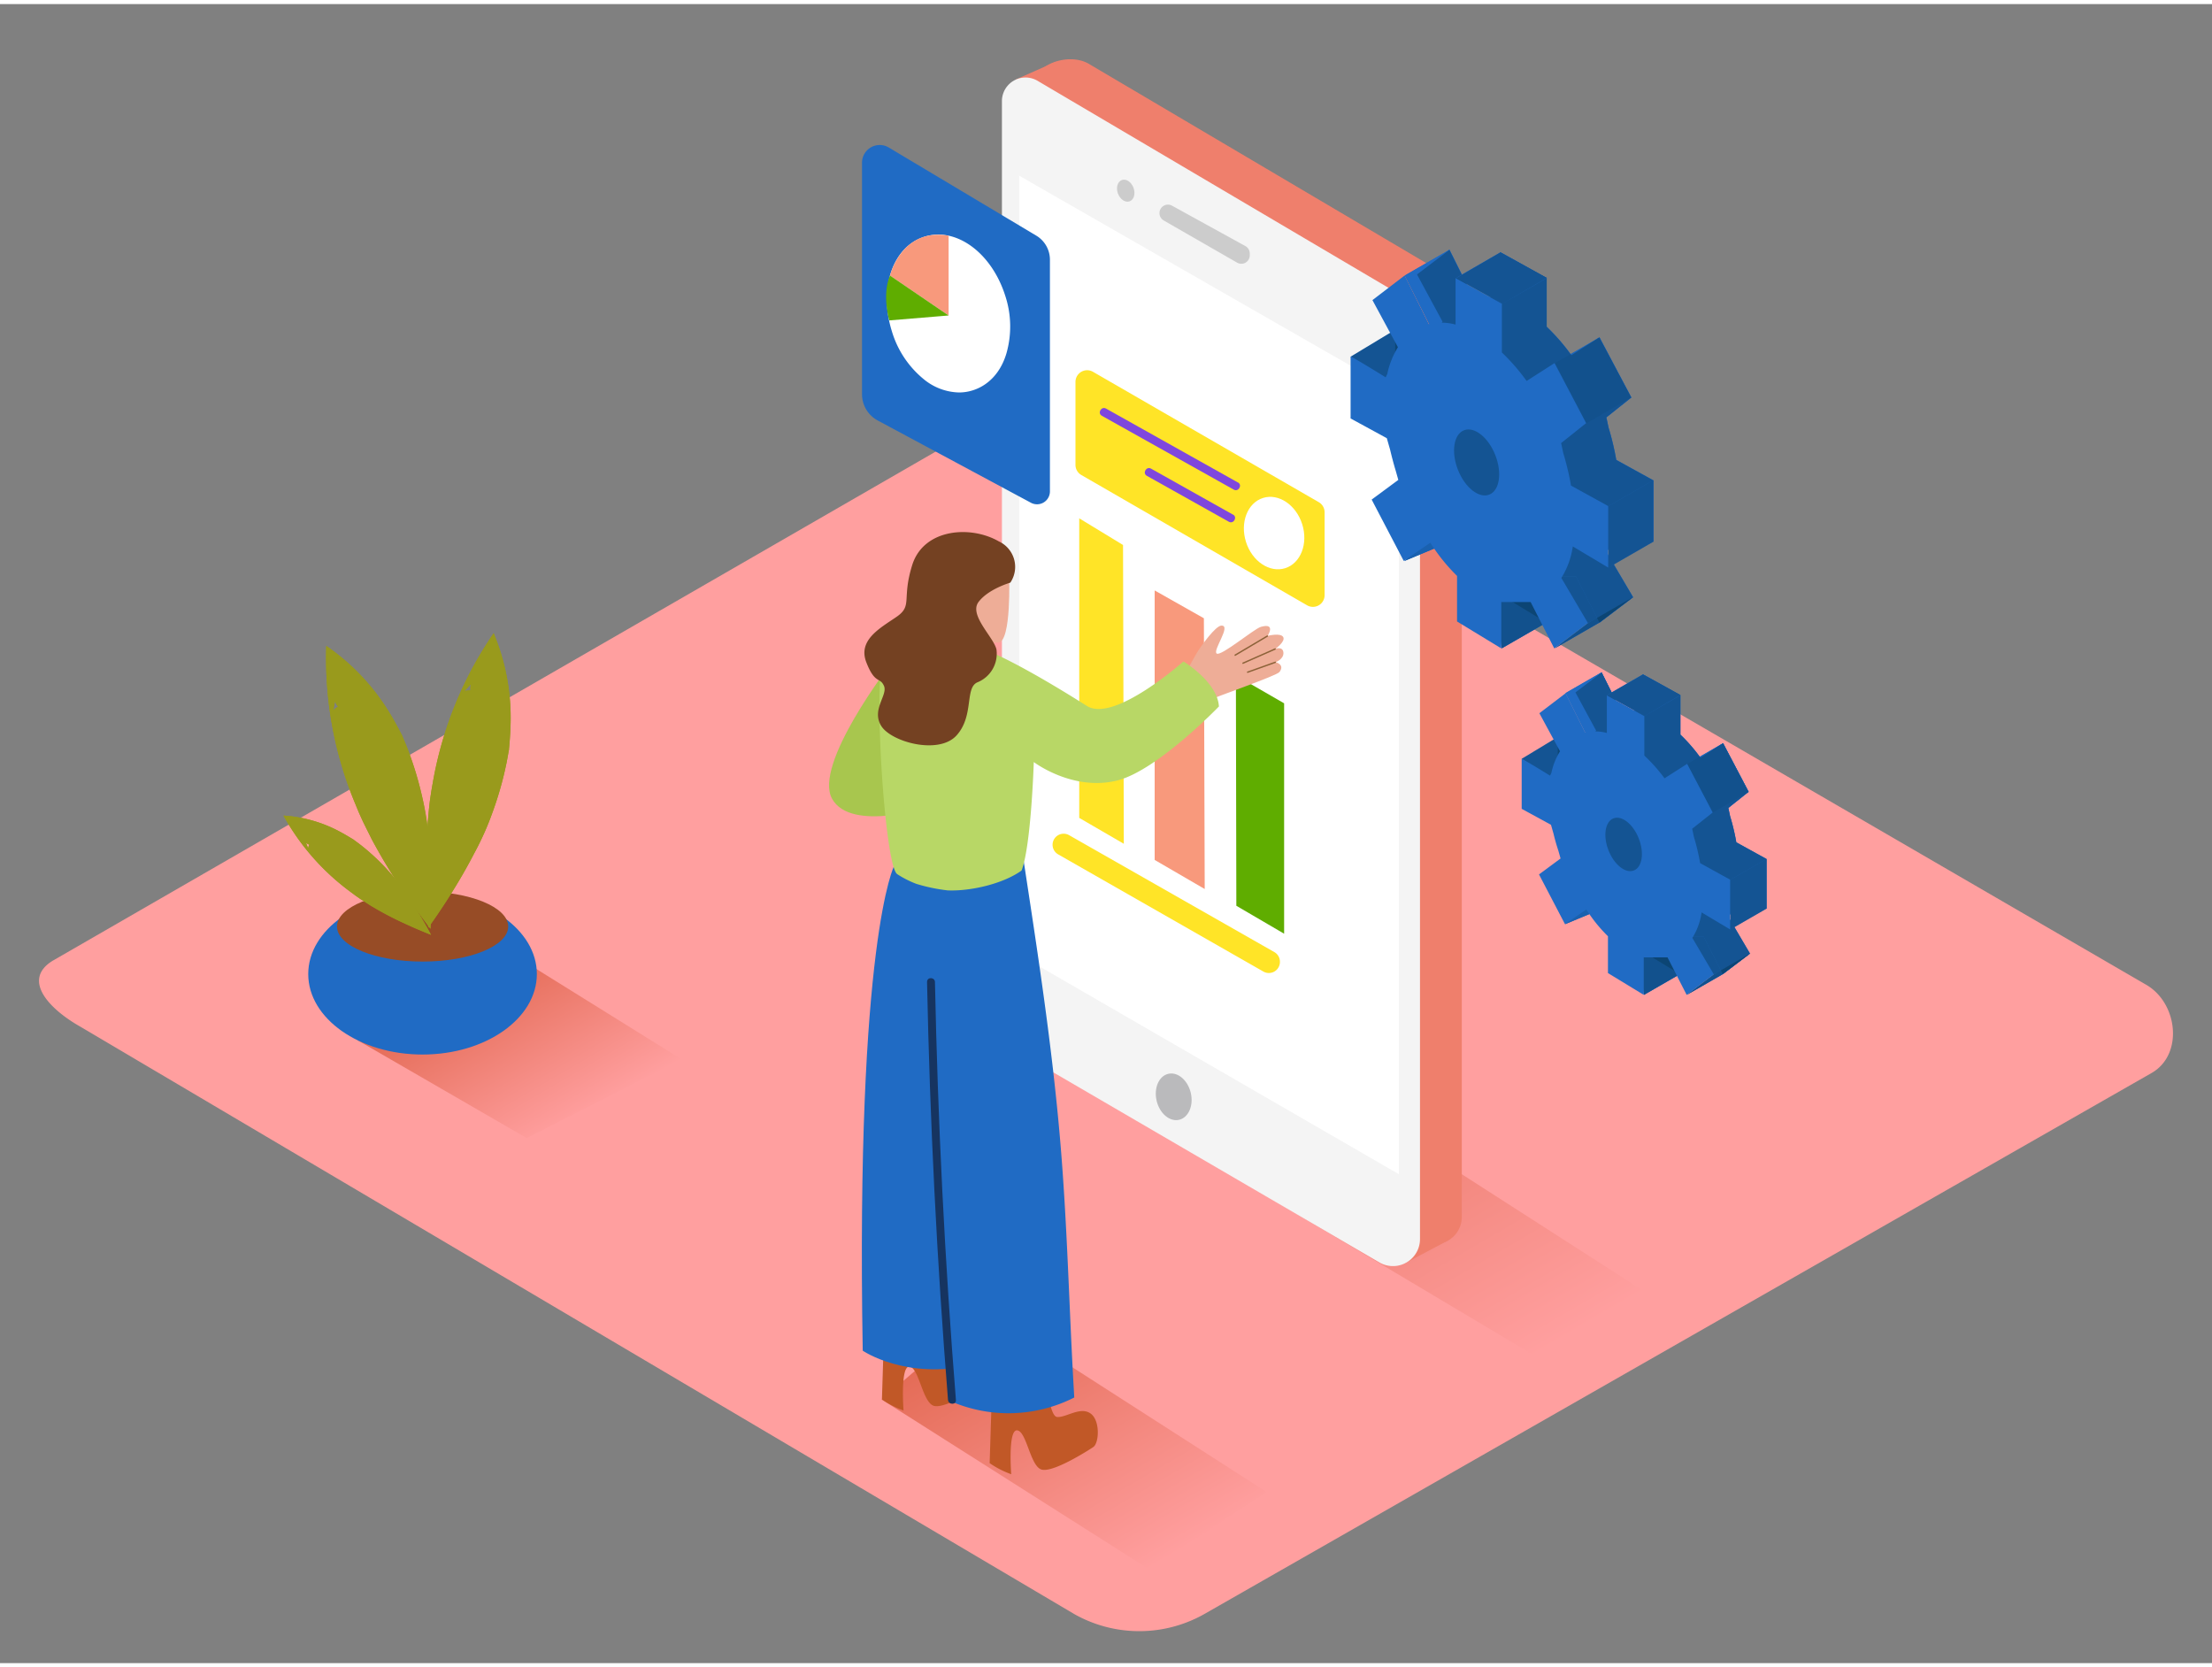 <svg id="Layer_2" data-name="Layer 2" xmlns="http://www.w3.org/2000/svg" xmlns:xlink="http://www.w3.org/1999/xlink" viewBox="0 0 400 300" width="406" height="306" class="illustration styles_illustrationTablet__1DWOa"><rect x="0" y="0" width="400" height="300" fill="#808080" stroke="none"/><defs><linearGradient id="linear-gradient" x1="268.38" y1="249.8" x2="225.92" y2="177.01" gradientUnits="userSpaceOnUse"><stop offset="0" stop-color="#ff9f9f"></stop><stop offset="1" stop-color="#e36953"></stop></linearGradient><linearGradient id="linear-gradient-2" x1="207.38" y1="283.23" x2="179.52" y2="235.47" xlink:href="#linear-gradient"></linearGradient><linearGradient id="linear-gradient-3" x1="102.12" y1="203.14" x2="85.73" y2="175.02" xlink:href="#linear-gradient"></linearGradient></defs><title>PP</title><path d="M194.28,291.14,14.56,184.93C8.84,181.71,3.93,176.44,9.51,173L189.88,69c2.71-1.68,6.82-2.78,9.57-1.18L388.11,177.34c5.72,3.32,6.75,12.6,1,15.93L218,291A23.9,23.9,0,0,1,194.28,291.14Z" fill="#ff9f9f"></path><polyline points="199.19 197.73 277.56 244.44 297.23 232.72 217.83 181.72" fill="url(#linear-gradient)"></polyline><polyline points="159.43 252.33 207.76 283.01 229.04 269.06 178.07 236.32" fill="url(#linear-gradient-2)"></polyline><polyline points="64.61 187.34 95.25 205.06 123.24 190.81 92.34 171.59" fill="url(#linear-gradient-3)"></polyline><ellipse cx="76.41" cy="175.4" rx="20.67" ry="14.55" fill="#206bc4"></ellipse><ellipse cx="76.42" cy="166.8" rx="15.48" ry="6.34" fill="#974c26"></ellipse><path d="M77.45,167c1.22-1.71,2.44-3.5,3.72-5.51,1.64-2.57,3.17-5.2,4.57-7.9a52.16,52.16,0,0,0,3.34-7.48,62.46,62.46,0,0,0,2.45-8.58c.16-.76.29-1.53.43-2.3.06-.36.07-.31.07-.26s0-.25.05-.67c.14-1.57.24-3.13.26-4.7a39.52,39.52,0,0,0-3.07-15.83,68.24,68.24,0,0,0-11,27q-.16.87-.3,1.74s-.16,1.06-.22,1.48-.15,1.34-.17,1.46q-.11,1.11-.2,2.22c-.23,2.85-.33,5.71-.32,8.57C77,159.81,77.17,163.39,77.45,167ZM84,124.23q.56-.64,1.16-1.24h0a2.57,2.57,0,0,0-.07,1.11A3.54,3.54,0,0,0,84,124.23Z" fill="#999a1c"></path><path d="M77.84,167.21c.1-2.09.16-4.27.15-6.64,0-3-.14-6.09-.42-9.12a52.16,52.16,0,0,0-1.23-8.1,62.46,62.46,0,0,0-2.58-8.54c-.28-.73-.58-1.45-.89-2.17-.14-.33-.11-.3-.09-.26l-.31-.59c-.73-1.39-1.48-2.76-2.32-4.09A39.52,39.52,0,0,0,59,116.06a68.24,68.24,0,0,0,5.31,28.71q.33.82.68,1.63l.62,1.37.65,1.32q.5,1,1,2c1.35,2.52,2.81,5,4.36,7.39C73.6,161.45,75.68,164.36,77.84,167.21Zm-17.55-39.5q.13-.84.3-1.67h0a2.58,2.58,0,0,0,.54,1A3.54,3.54,0,0,0,60.29,127.71Z" fill="#999a1c"></path><path d="M77.94,168.3c-.62-1.16-1.29-2.35-2.06-3.63-1-1.64-2-3.24-3.17-4.79a32.8,32.8,0,0,0-3.28-4,39.28,39.28,0,0,0-4.15-3.78c-.39-.3-.78-.59-1.18-.88-.18-.13-.16-.13-.13-.11l-.36-.22c-.84-.51-1.69-1-2.57-1.46a24.85,24.85,0,0,0-9.78-2.69A42.92,42.92,0,0,0,63.4,160.55l.89.66.77.54.78.5L67,163q2.31,1.39,4.74,2.58C73.79,166.57,75.86,167.47,77.94,168.3ZM55.72,152.65q-.2-.5-.38-1h0a1.62,1.62,0,0,0,.6.35A2.23,2.23,0,0,0,55.72,152.65Z" fill="#999a1c"></path><path d="M77.45,167c1.22-1.71,2.44-3.5,3.72-5.51,1.64-2.57,3.17-5.2,4.57-7.9a52.16,52.16,0,0,0,3.34-7.48,62.46,62.46,0,0,0,2.45-8.58c.16-.76.29-1.53.43-2.3.06-.36.07-.31.07-.26s0-.25.05-.67c.14-1.57.24-3.13.26-4.7a39.52,39.52,0,0,0-3.07-15.83,68.24,68.24,0,0,0-11,27q-.16.87-.3,1.74s-.16,1.06-.22,1.48-.15,1.34-.17,1.46q-.11,1.11-.2,2.22c-.23,2.85-.33,5.71-.32,8.57C77,159.81,77.17,163.39,77.45,167ZM84,124.23q.56-.64,1.16-1.24h0a2.57,2.57,0,0,0-.07,1.11A3.54,3.54,0,0,0,84,124.23Z" fill="#999a1c"></path><path d="M77.84,167.21c.1-2.09.16-4.27.15-6.64,0-3-.14-6.09-.42-9.12a52.16,52.16,0,0,0-1.23-8.1,62.46,62.46,0,0,0-2.58-8.54c-.28-.73-.58-1.45-.89-2.17-.14-.33-.11-.3-.09-.26l-.31-.59c-.73-1.39-1.48-2.76-2.32-4.09A39.52,39.52,0,0,0,59,116.06a68.24,68.24,0,0,0,5.31,28.71q.33.82.68,1.63l.62,1.37.65,1.32q.5,1,1,2c1.35,2.52,2.81,5,4.36,7.39C73.6,161.45,75.68,164.36,77.84,167.21Zm-17.55-39.5q.13-.84.3-1.67h0a2.58,2.58,0,0,0,.54,1A3.54,3.54,0,0,0,60.29,127.71Z" fill="#999a1c"></path><path d="M77.94,168.3c-.62-1.16-1.29-2.35-2.06-3.63-1-1.64-2-3.24-3.17-4.79a32.8,32.8,0,0,0-3.28-4,39.28,39.28,0,0,0-4.15-3.78c-.39-.3-.78-.59-1.18-.88-.18-.13-.16-.13-.13-.11l-.36-.22c-.84-.51-1.69-1-2.57-1.46a24.85,24.85,0,0,0-9.78-2.69A42.92,42.92,0,0,0,63.4,160.55l.89.66.77.54.78.5L67,163q2.31,1.39,4.74,2.58C73.79,166.57,75.86,167.47,77.94,168.3ZM55.72,152.65q-.2-.5-.38-1h0a1.62,1.62,0,0,0,.6.35A2.23,2.23,0,0,0,55.72,152.65Z" fill="#999a1c"></path><polyline points="190.9 10.44 183.65 13.65 190.62 16.71 192.3 13.11" fill="#ef7f6c"></polyline><path d="M257,223.55l-60.26-35.12a16.07,16.07,0,0,1-8-13.88L186.81,15c0-4.19,6.5-6.31,10.1-4.19l62.35,36.82a10.33,10.33,0,0,1,5.08,8.89V219.33A4.88,4.88,0,0,1,257,223.55Z" fill="#ef7f6c"></path><polyline points="261.82 223.59 253.94 227.76 254.86 222.26 260.33 221.28" fill="#ef7f6c"></polyline><path d="M249.44,227.54l-60.26-35.12a16.07,16.07,0,0,1-8-13.88v-161a4.27,4.27,0,0,1,6.44-3.67L251.7,51.67a10.33,10.33,0,0,1,5.08,8.89V223.33A4.88,4.88,0,0,1,249.44,227.54Z" fill="#f4f4f4"></path><polygon points="252.96 70.4 184.3 31.03 184.3 171.9 252.96 211.59 252.96 70.4" fill="#fff"></polygon><ellipse cx="212.23" cy="197.61" rx="3.17" ry="4.27" transform="translate(-40.08 54.68) rotate(-13.43)" fill="#bababc"></ellipse><path d="M209.67,37.8h0a1.53,1.53,0,0,0,.77,1.33l13.26,7.62a1.53,1.53,0,0,0,2.3-1.33V45.1a1.53,1.53,0,0,0-.79-1.34l-13.26-7.3A1.53,1.53,0,0,0,209.67,37.8Z" fill="#ccc"></path><ellipse cx="203.57" cy="33.75" rx="1.5" ry="2.05" transform="translate(0.94 72.75) rotate(-20.31)" fill="#ccc"></ellipse><path d="M289.52,110.05c-.11.21-.64,2.23-1.06,1.81s-2.65.54-2.65.54l-6.23-7.92.83-2.59H286" fill="#206bc4"></path><path d="M259.43,75.91l-.59-2.06-6.55-3.57V59.13c0-.22,6.34,3.72,6.34,3.72l.3-.62a15,15,0,0,1,1.92-4.82l-4.61-8.52,5.86-4.45,4.38,8.78,0,0a10,10,0,0,1,4.83.09V44.89l8.38,4.65v8.81a37.08,37.08,0,0,1,4.47,5.15l5.05-3.23L295,71.14l-4.52,3.6.39,1.82a49.78,49.78,0,0,1,1.4,5.87l6.72,3.7V97.24l-6.4-3.82a14.4,14.4,0,0,1-2.07,5.7l4.8,8.14-6.08,4.6-4.27-8.38h-5.31v8.38l-8-4.87V98.75a33,33,0,0,1-4.83-6L262,96.06,256.18,85,261,81.41l-.47-1.66C260.09,78.46,259.73,77.18,259.43,75.91Z" fill="#206bc4"></path><polyline points="244.23 63.77 251.65 59.29 253.49 62.03 250.63 68.03" fill="#206bc4"></polyline><polyline points="253.93 100.71 259.41 98.43 259.41 95.11" fill="#206bc4"></polyline><polygon points="271.56 116.5 279.61 111.86 277.57 105.77 270.32 107.9 271.56 116.5" fill="#206bc4"></polygon><polygon points="262.09 44.43 254.03 49.08 258.46 57.88 263.29 57.97 264.41 49.08 262.09 44.43" fill="#206bc4"></polygon><ellipse cx="267.02" cy="82.87" rx="3.63" ry="6.25" transform="translate(-11.81 103.4) rotate(-21.45)" fill="#206bc4"></ellipse><polygon points="279.72 49.54 271.67 54.18 263.29 49.53 271.34 44.89 279.72 49.54" fill="#206bc4"></polygon><polygon points="281.19 64.92 289.25 60.28 294.95 71.14 286.9 75.78 281.19 64.92" fill="#206bc4"></polygon><polygon points="295.27 107.26 287.22 111.9 281.14 116.5 289.19 111.86 295.27 107.26" fill="#206bc4"></polygon><path d="M289.52,110.05c-.11.21-.64,2.23-1.06,1.81s-2.65.54-2.65.54l-6.23-7.92.83-2.59H286" fill="#053855" opacity="0.44"></path><path d="M259.43,75.91l-.59-2.06-6.55-3.57V59.13c0-.22,6.34,3.72,6.34,3.72l.3-.62a15,15,0,0,1,1.92-4.82l-4.61-8.52,5.86-4.45,4.38,8.78,0,0a10,10,0,0,1,4.83.09V44.89l8.38,4.65v8.81a37.08,37.08,0,0,1,4.47,5.15l5.05-3.23L295,71.14l-4.52,3.6.39,1.82a49.78,49.78,0,0,1,1.4,5.87l6.72,3.7V97.24l-6.4-3.82a14.4,14.4,0,0,1-2.07,5.7l4.8,8.14-6.08,4.6-4.27-8.38h-5.31v8.38l-8-4.87V98.75a33,33,0,0,1-4.83-6L262,96.06,256.18,85,261,81.41l-.47-1.66C260.09,78.46,259.73,77.18,259.43,75.91Z" fill="#206bc4"></path><polyline points="244.23 63.77 251.65 59.29 253.49 62.03 250.63 68.03" fill="#053855" opacity="0.44"></polyline><polyline points="253.93 100.71 259.41 98.43 259.41 95.11" fill="#206bc4"></polyline><polygon points="271.56 116.5 279.61 111.86 277.57 105.77 270.32 107.9 271.56 116.5" fill="#206bc4"></polygon><polygon points="262.09 44.43 254.03 49.08 258.46 57.88 263.29 57.97 264.41 49.08 262.09 44.43" fill="#206bc4"></polygon><ellipse cx="267.02" cy="82.87" rx="3.63" ry="6.25" transform="translate(-11.81 103.4) rotate(-21.45)" fill="#206bc4"></ellipse><polygon points="281.19 64.92 289.25 60.28 294.95 71.14 286.9 75.78 281.19 64.92" fill="#206bc4"></polygon><polygon points="295.27 107.26 287.22 111.9 281.14 116.5 289.19 111.86 295.27 107.26" fill="#206bc4"></polygon><path d="M259.43,75.91l-.59-2.06-6.55-3.57V59.13c0-.22,6.34,3.72,6.34,3.72l.3-.62a15,15,0,0,1,1.92-4.82l-4.61-8.52,5.86-4.45,4.38,8.78,0,0a10,10,0,0,1,4.83.09V44.89l8.38,4.65v8.81a37.08,37.08,0,0,1,4.47,5.15l5.05-3.23L295,71.14l-4.52,3.6.39,1.82a49.78,49.78,0,0,1,1.4,5.87l6.72,3.7V97.24l-6.4-3.82a14.4,14.4,0,0,1-2.07,5.7l4.8,8.14-6.08,4.6-4.27-8.38h-5.31v8.38l-8-4.87V98.75a33,33,0,0,1-4.83-6L262,96.06,256.18,85,261,81.41l-.47-1.66C260.09,78.46,259.73,77.18,259.43,75.91Z" fill="#053855" opacity="0.44"></path><polyline points="253.93 100.71 259.41 98.43 259.41 95.11" fill="#053855" opacity="0.1"></polyline><polygon points="271.56 116.5 279.61 111.86 277.57 105.77 270.32 107.9 271.56 116.5" fill="#053855" opacity="0.1"></polygon><ellipse cx="267.02" cy="82.87" rx="3.63" ry="6.25" transform="translate(-11.81 103.4) rotate(-21.45)" fill="#053855" opacity="0.1"></ellipse><polygon points="281.19 64.92 289.25 60.28 294.95 71.14 286.9 75.78 281.19 64.92" fill="#053855" opacity="0.1"></polygon><polygon points="295.27 107.26 287.22 111.9 281.14 116.5 289.19 111.86 295.27 107.26" fill="#053855" opacity="0.1"></polygon><polyline points="253.93 100.71 259.41 98.43 259.41 95.11" fill="#053855" opacity="0.1"></polyline><polygon points="271.56 116.5 279.61 111.86 277.57 105.77 270.32 107.9 271.56 116.5" fill="#053855" opacity="0.44"></polygon><path d="M251.37,80.56l-.59-2.06-6.55-3.57V63.77c0-.22,6.34,3.72,6.34,3.72l.3-.62a15,15,0,0,1,1.92-4.82l-4.61-8.52L254,49.08l4.38,8.78,0,0a10,10,0,0,1,4.83.09V49.54l8.38,4.65V63a37.08,37.08,0,0,1,4.47,5.15l5.05-3.23,5.71,10.86-4.52,3.6.39,1.82a49.78,49.78,0,0,1,1.4,5.87l6.72,3.7v11.12l-6.4-3.82a14.4,14.4,0,0,1-2.07,5.7l4.8,8.14-6.08,4.6-4.27-8.38h-5.31v8.38l-8-4.87V103.4a33,33,0,0,1-4.83-6l-4.81,3.29-5.8-11.09,4.82-3.56-.47-1.66C252,83.1,251.67,81.82,251.37,80.56Z" fill="#206bc4"></path><ellipse cx="267.02" cy="82.87" rx="3.63" ry="6.25" transform="translate(-11.81 103.4) rotate(-21.45)" fill="#053855" opacity="0.44"></ellipse><polygon points="295.27 107.26 287.22 111.9 281.14 116.5 289.19 111.86 295.27 107.26" fill="#053855" opacity="0.44"></polygon><polygon points="279.72 49.54 271.67 54.18 263.29 49.53 271.34 44.89 279.72 49.54" fill="#206bc4"></polygon><polygon points="279.72 49.51 271.69 54.18 263.29 49.57 271.33 44.89 279.72 49.51" fill="#053855" opacity="0.44"></polygon><polygon points="298.94 86.12 290.89 90.77 290.89 101.88 298.94 97.24 298.94 86.12" fill="#206bc4"></polygon><polygon points="298.94 86.12 290.89 90.77 290.89 101.88 298.94 97.24 298.94 86.12" fill="#053855" opacity="0.44"></polygon><polygon points="232.21 126.44 232.21 168.1 223.57 163.05 223.49 121.41 232.21 126.44" fill="#5fad00"></polygon><polygon points="217.7 111.06 217.85 160.02 208.8 154.76 208.8 106.03 217.7 111.06" fill="#f8997c"></polygon><polygon points="203.08 97.81 203.22 151.84 195.16 147.16 195.16 92.99 203.08 97.81" fill="#ffe427"></polygon><path d="M231.45,173.21v0a2,2,0,0,1-3,1.73l-37.11-21.19a2,2,0,0,1-1-1.73h0a2,2,0,0,1,3-1.73l37.11,21.14A2,2,0,0,1,231.45,173.21Z" fill="#ffe427"></path><path d="M239.53,91.89v15a2.11,2.11,0,0,1-3.16,1.83L195.53,85.15a2.11,2.11,0,0,1-1.05-1.83v-15a2.11,2.11,0,0,1,3.16-1.83l40.84,23.58A2.11,2.11,0,0,1,239.53,91.89Z" fill="#ffe427"></path><ellipse cx="230.39" cy="95.67" rx="5.33" ry="6.66" transform="translate(-18.14 74.17) rotate(-17.61)" fill="#fff"></ellipse><path d="M223.86,86.51,200,73.14c-.84-.47-1.6.82-.76,1.3L223.11,87.8c.84.47,1.6-.82.76-1.3Z" fill="#7f47dd"></path><path d="M223,92.34,208.14,84c-.84-.47-1.6.82-.76,1.3l14.84,8.31c.84.47,1.6-.82.76-1.3Z" fill="#7f47dd"></path><path d="M189.86,88.13V46.22a5.07,5.07,0,0,0-2.47-4.35L160.71,25.93a3.2,3.2,0,0,0-4.83,2.74V70.55a5.4,5.4,0,0,0,2.79,4.72l27.77,14.91A2.33,2.33,0,0,0,189.86,88.13Z" fill="#206bc4"></path><path d="M167.14,42.07c5.73-1.82,12.15,2.86,14.63,10.64A17.72,17.72,0,0,1,182,63.14c-1,3.41-3.21,5.79-6.08,6.7a8.27,8.27,0,0,1-2.51.39,10.38,10.38,0,0,1-6.32-2.36,17.72,17.72,0,0,1-5.8-8.67C158.85,51.41,161.41,43.89,167.14,42.07Z" fill="#fff"></path><path d="M171.54,41.88s0,14.43,0,14.43L160.94,49.1S163,40.38,171.54,41.88Z" fill="#f8997c"></path><path d="M171.54,56.31l-10.74.89s-1.35-4.64.14-8.11Z" fill="#5fad00"></path><path d="M311.81,173.94c-.09.17-.52,1.8-.86,1.46s-2.15.43-2.15.43l-5-6.41.67-2.09H309" fill="#206bc4"></path><path d="M287.46,146.31l-.47-1.66-5.3-2.89v-9c0-.18,5.13,3,5.13,3l.24-.5a12.12,12.12,0,0,1,1.56-3.9l-3.73-6.89,4.74-3.61,3.55,7.11,0,0a8.07,8.07,0,0,1,3.91.07v-6.83l6.78,3.76v7.13a30,30,0,0,1,3.62,4.17l4.09-2.61,4.62,8.79-3.66,2.91.31,1.47a40.29,40.29,0,0,1,1.13,4.75l5.44,3v9l-5.18-3.09a11.66,11.66,0,0,1-1.67,4.61l3.88,6.59-4.92,3.72-3.46-6.78h-4.3v6.78l-6.47-3.94V164.8a26.74,26.74,0,0,1-3.91-4.84l-3.89,2.66-4.7-9,3.9-2.88-.38-1.35C288,148.37,287.7,147.34,287.46,146.31Z" fill="#206bc4"></path><polyline points="275.16 136.49 281.16 132.86 282.65 135.08 280.33 139.93" fill="#206bc4"></polyline><polyline points="283.01 166.38 287.44 164.54 287.44 161.85" fill="#206bc4"></polyline><polygon points="297.28 179.16 303.79 175.41 302.14 170.47 296.28 172.2 297.28 179.16" fill="#206bc4"></polygon><polygon points="289.61 120.84 283.1 124.59 286.67 131.72 290.58 131.79 291.49 124.59 289.61 120.84" fill="#206bc4"></polygon><ellipse cx="293.61" cy="151.94" rx="2.94" ry="5.06" transform="translate(-35.23 117.91) rotate(-21.45)" fill="#206bc4"></ellipse><polygon points="303.88 124.97 297.37 128.73 290.58 124.97 297.1 121.21 303.88 124.97" fill="#206bc4"></polygon><polygon points="305.08 137.42 311.59 133.66 316.21 142.45 309.69 146.21 305.08 137.42" fill="#206bc4"></polygon><polygon points="316.47 171.68 309.95 175.44 305.03 179.16 311.55 175.41 316.47 171.68" fill="#206bc4"></polygon><path d="M311.81,173.94c-.09.17-.52,1.8-.86,1.46s-2.15.43-2.15.43l-5-6.41.67-2.09H309" fill="#053855" opacity="0.44"></path><path d="M287.46,146.31l-.47-1.66-5.3-2.89v-9c0-.18,5.13,3,5.13,3l.24-.5a12.12,12.12,0,0,1,1.56-3.9l-3.73-6.89,4.74-3.61,3.55,7.11,0,0a8.07,8.07,0,0,1,3.91.07v-6.83l6.78,3.76v7.13a30,30,0,0,1,3.62,4.17l4.09-2.61,4.62,8.79-3.66,2.91.31,1.47a40.29,40.29,0,0,1,1.13,4.75l5.44,3v9l-5.18-3.09a11.66,11.66,0,0,1-1.67,4.61l3.88,6.59-4.92,3.72-3.46-6.78h-4.3v6.78l-6.47-3.94V164.8a26.74,26.74,0,0,1-3.91-4.84l-3.89,2.66-4.7-9,3.9-2.88-.38-1.35C288,148.37,287.7,147.34,287.46,146.31Z" fill="#206bc4"></path><polyline points="275.16 136.49 281.16 132.86 282.65 135.08 280.33 139.93" fill="#053855" opacity="0.44"></polyline><polyline points="283.01 166.38 287.44 164.54 287.44 161.85" fill="#206bc4"></polyline><polygon points="297.28 179.16 303.79 175.41 302.14 170.47 296.28 172.2 297.28 179.16" fill="#206bc4"></polygon><polygon points="289.61 120.84 283.1 124.59 286.67 131.72 290.58 131.79 291.49 124.59 289.61 120.84" fill="#206bc4"></polygon><ellipse cx="293.61" cy="151.94" rx="2.94" ry="5.06" transform="translate(-35.23 117.91) rotate(-21.45)" fill="#206bc4"></ellipse><polygon points="305.08 137.42 311.59 133.66 316.21 142.45 309.69 146.21 305.08 137.42" fill="#206bc4"></polygon><polygon points="316.47 171.68 309.95 175.44 305.03 179.16 311.55 175.41 316.47 171.68" fill="#206bc4"></polygon><path d="M287.46,146.31l-.47-1.66-5.3-2.89v-9c0-.18,5.13,3,5.13,3l.24-.5a12.12,12.12,0,0,1,1.56-3.9l-3.73-6.89,4.74-3.61,3.55,7.11,0,0a8.07,8.07,0,0,1,3.91.07v-6.83l6.78,3.76v7.13a30,30,0,0,1,3.62,4.17l4.09-2.61,4.62,8.79-3.66,2.91.31,1.47a40.29,40.29,0,0,1,1.13,4.75l5.44,3v9l-5.18-3.09a11.66,11.66,0,0,1-1.67,4.61l3.88,6.59-4.92,3.72-3.46-6.78h-4.3v6.78l-6.47-3.94V164.8a26.74,26.74,0,0,1-3.91-4.84l-3.89,2.66-4.7-9,3.9-2.88-.38-1.35C288,148.37,287.7,147.34,287.46,146.31Z" fill="#053855" opacity="0.44"></path><polyline points="283.01 166.38 287.44 164.54 287.44 161.85" fill="#053855" opacity="0.1"></polyline><polygon points="297.28 179.16 303.79 175.41 302.14 170.47 296.28 172.2 297.28 179.16" fill="#053855" opacity="0.1"></polygon><ellipse cx="293.61" cy="151.94" rx="2.94" ry="5.06" transform="translate(-35.23 117.91) rotate(-21.45)" fill="#053855" opacity="0.1"></ellipse><polygon points="305.08 137.42 311.59 133.66 316.21 142.45 309.69 146.21 305.08 137.42" fill="#053855" opacity="0.1"></polygon><polygon points="316.47 171.68 309.95 175.44 305.03 179.16 311.55 175.41 316.47 171.68" fill="#053855" opacity="0.1"></polygon><polyline points="283.01 166.38 287.44 164.54 287.44 161.85" fill="#053855" opacity="0.1"></polyline><polygon points="297.28 179.16 303.79 175.41 302.14 170.47 296.28 172.2 297.28 179.16" fill="#053855" opacity="0.44"></polygon><path d="M280.94,150.07l-.47-1.66-5.3-2.89v-9c0-.18,5.13,3,5.13,3l.24-.5a12.12,12.12,0,0,1,1.56-3.9l-3.73-6.89,4.74-3.61,3.55,7.11,0,0a8.07,8.07,0,0,1,3.91.07V125l6.78,3.76v7.13A30,30,0,0,1,301,140l4.09-2.61,4.62,8.79L306,149.12l.31,1.47a40.29,40.29,0,0,1,1.13,4.75l5.44,3v9l-5.18-3.09a11.66,11.66,0,0,1-1.67,4.61l3.88,6.59L305,179.16l-3.46-6.78h-4.3v6.78l-6.47-3.94v-6.66a26.74,26.74,0,0,1-3.91-4.84L283,166.38l-4.7-9,3.9-2.88-.38-1.35C281.48,152.13,281.18,151.09,280.94,150.07Z" fill="#206bc4"></path><ellipse cx="293.61" cy="151.94" rx="2.94" ry="5.06" transform="translate(-35.23 117.91) rotate(-21.45)" fill="#053855" opacity="0.44"></ellipse><polygon points="316.47 171.68 309.95 175.44 305.03 179.16 311.55 175.41 316.47 171.68" fill="#053855" opacity="0.44"></polygon><polygon points="303.88 124.97 297.37 128.73 290.58 124.97 297.1 121.21 303.88 124.97" fill="#206bc4"></polygon><polygon points="303.88 124.94 297.38 128.73 290.58 124.99 297.09 121.21 303.88 124.94" fill="#053855" opacity="0.44"></polygon><polygon points="319.44 154.58 312.92 158.34 312.92 167.33 319.44 163.57 319.44 154.58" fill="#206bc4"></polygon><polygon points="319.44 154.58 312.92 158.34 312.92 167.33 319.44 163.57 319.44 154.58" fill="#053855" opacity="0.44"></polygon><path d="M214.32,121.13s1.72-3.22,2.32-4.16,3.15-4.52,4.2-4.58c1.94-.12-1.62,4.51-.82,5.05s6.73-4.47,8-4.83c2.78-.78,1.21,1.63,1.21,1.63s2.35-.6,2.81.21-1.4,2.13-1.4,2.13,1.34-.5,1.44.68S230.7,119,230.7,119s1.7.42.67,1.78c-.52.69-11.64,4.51-12.77,5.12S214.32,121.13,214.32,121.13Z" fill="#eead97"></path><line x1="229.26" y1="114.23" x2="223.27" y2="117.78" fill="none" stroke="#8c6239" stroke-miterlimit="10" stroke-width="0.25"></line><line x1="230.67" y1="116.58" x2="224.68" y2="119.22" fill="none" stroke="#8c6239" stroke-miterlimit="10" stroke-width="0.25"></line><line x1="230.7" y1="118.99" x2="225.52" y2="120.84" fill="none" stroke="#8c6239" stroke-miterlimit="10" stroke-width="0.25"></line><path d="M177.65,243.29c-1.87-1.21-4.44.88-6,.68s-2.21-9.1-2.21-9.1l-9.4-.29-.56,17.74a16.73,16.73,0,0,0,3.91,2s-.63-8.12,1.08-7.93,2.35,6.44,4.38,7.08,8.34-3.36,9.39-4.07S179.52,244.5,177.65,243.29Z" fill="#c15827"></path><path d="M197.12,254.8c-1.87-1.21-4.44.88-6,.68s-2.21-9.1-2.21-9.1l-9.39-.29-.56,17.75a16.77,16.77,0,0,0,3.9,2s-.63-8.12,1.08-7.93,2.35,6.44,4.38,7.08,8.34-3.36,9.39-4.07S199,256,197.12,254.8Z" fill="#c15827"></path><path d="M161.72,155.76s-7,13.33-5.71,87.74c0,0,7.76,5.36,20,2.56,0,0,.44-86.76-.8-89.89S161.72,155.76,161.72,155.76Z" fill="#206bc4"></path><path d="M185,154.19c2.63,17.19,5.29,34.4,6.75,51.73,1.25,14.77,1.57,29.63,2.42,44.43l.09,1.62a26.29,26.29,0,0,1-22.74.5s-3.32-72.25-3-82.13.81-21.34,6.31-22.89S185,154.19,185,154.19Z" fill="#206bc4"></path><path d="M161.1,119.27S147,137.5,150.47,143.71s18.12,1.35,18.12,1.35" fill="#a8c64e"></path><path d="M214,118.87S201.5,130,196.57,126.93C178.82,115.72,175,115.78,175,115.78s-13.23-4.27-15.19,1.44.16,37.52,2.31,40l.12.11a18.27,18.27,0,0,0,3.44,1.75,31.23,31.23,0,0,0,5.7,1.19c4.11.17,10-1.18,13.35-3.59,1.74-4.47,2.21-19.62,2.21-19.62s7.12,5.41,15.22,3.3c7.2-1.88,18.26-13.35,18.26-13.35C220.15,122.56,214,118.87,214,118.87Z" fill="#b8d766"></path><path d="M182.48,103.29s.45,12-1.93,12.16-6.95-1-6.93-3.36,0-7.73,2.17-8.49S181.39,101.14,182.48,103.29Z" fill="#eead97"></path><path d="M182.7,104.62a5.08,5.08,0,0,0-2.08-7.46c-5.09-2.95-13.59-2.33-15.66,4.27-1.95,6.22.14,7.34-2.86,9.39s-7,4.2-5.44,8.21,2.46,2.6,3.19,4.26-2.29,4.26-.52,7.2,10.41,5.32,13.64,1.76,1.44-8.65,3.81-9.62a5.58,5.58,0,0,0,3.41-5.94c-.52-2.23-5-6.2-3.25-8.56S182.7,104.62,182.7,104.62Z" fill="#744122"></path><path d="M169.07,176.85c0-.9-1.45-1-1.43,0q.77,37.83,3.79,75.56c.07.89,1.5.95,1.43,0Q169.84,214.69,169.07,176.85Z" fill="#163460"></path></svg>
